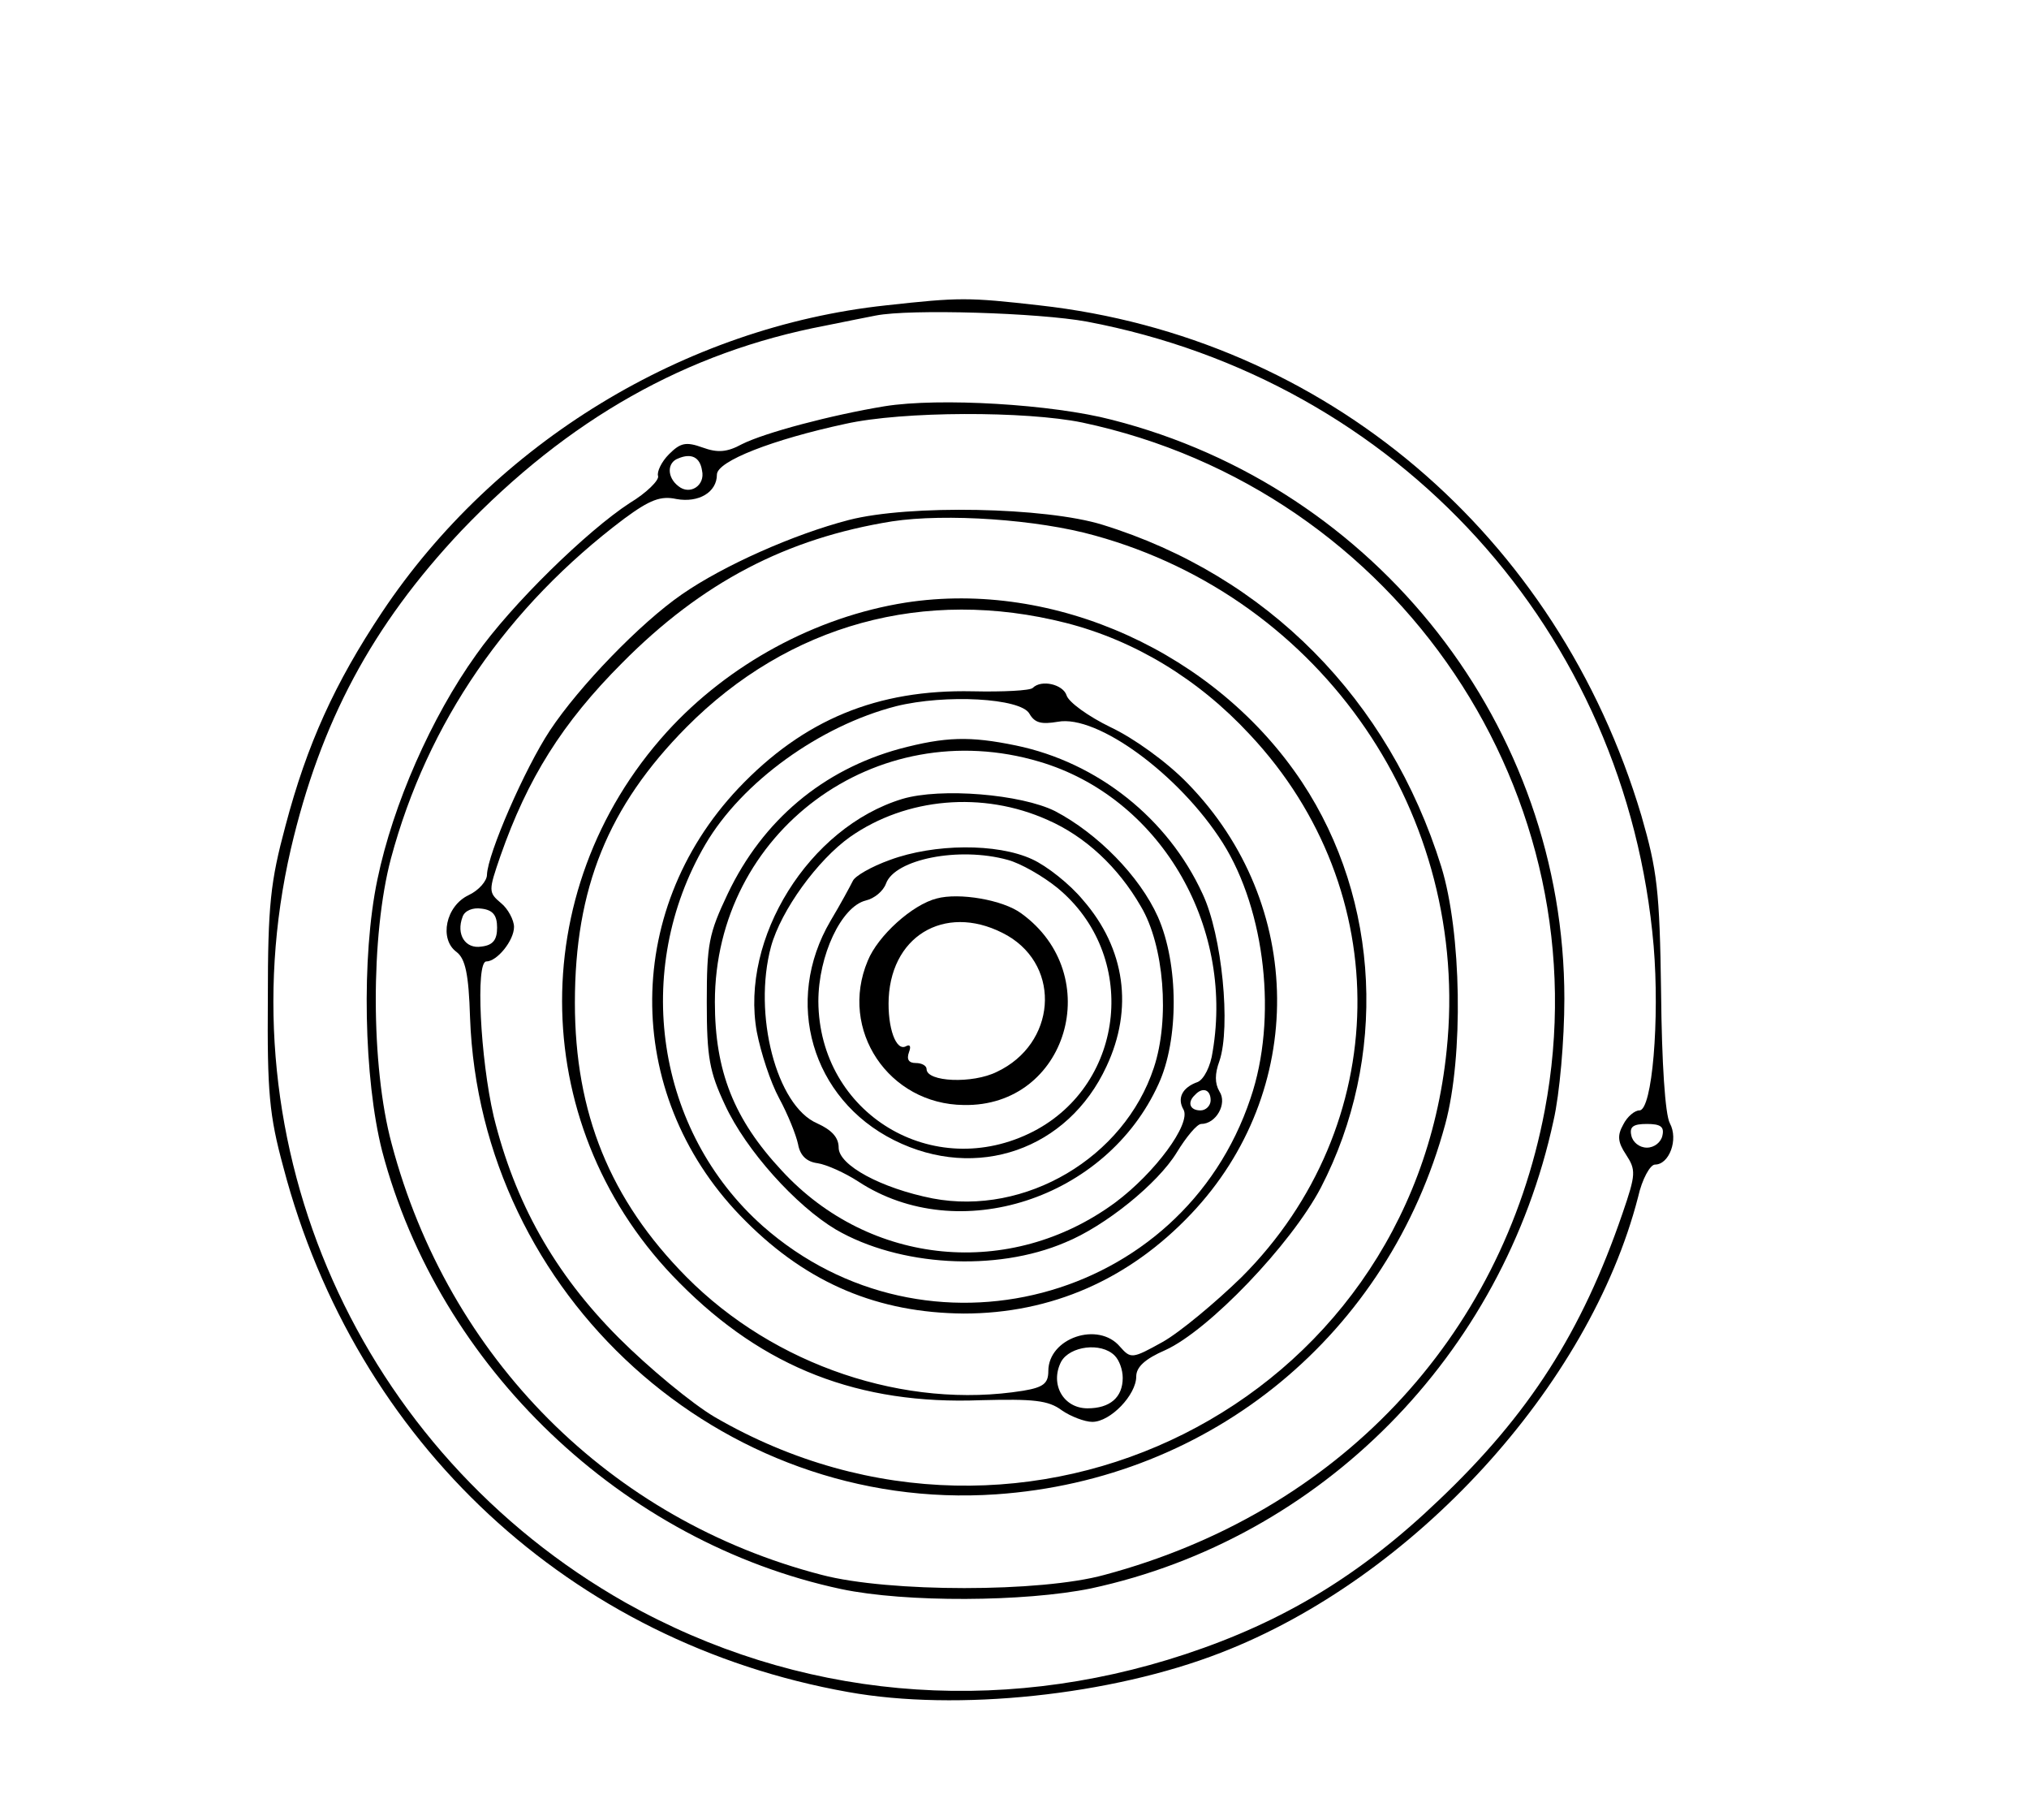 <?xml version="1.0" encoding="UTF-8"?>
<svg xmlns="http://www.w3.org/2000/svg" xmlns:xlink="http://www.w3.org/1999/xlink" width="281pt" height="252pt" viewBox="0 0 281 252" version="1.1">
<g id="surface1">
<path style=" stroke:none;fill-rule:nonzero;fill:rgb(0%,0%,0%);fill-opacity:1;" d="M 122.703 42.281 C 94.789 45.281 68.562 61.312 52.922 84.75 C 46.363 94.594 42.523 103.031 39.527 114.375 C 37.465 122.062 37.094 125.25 37.094 138.281 C 37 151.219 37.281 154.406 39.246 161.625 C 49.27 199.781 79.055 227.438 117.457 234.281 C 132.539 237 153.895 234.75 169.066 228.844 C 195.762 218.531 220.117 191.906 226.859 165.75 C 227.422 163.219 228.547 161.25 229.203 161.25 C 231.168 161.25 232.48 157.781 231.262 155.531 C 230.605 154.312 230.141 147.188 230.047 137.438 C 229.859 123.188 229.484 120.469 227.328 112.969 C 215.715 73.969 183.492 46.688 143.965 42.281 C 134.035 41.156 132.914 41.156 122.703 42.281 Z M 150.523 44.531 C 193.703 52.688 225.27 87.469 229.016 130.969 C 229.859 141.094 228.828 153.75 227.047 153.75 C 226.391 153.75 225.363 154.594 224.801 155.719 C 223.957 157.219 224.051 158.156 225.176 159.844 C 226.578 162 226.578 162.562 224.707 168 C 219.086 184.406 211.781 195.844 199.23 207.75 C 188.457 218.062 177.781 224.531 164.199 229.031 C 137.879 237.75 110.34 235.219 86.641 221.906 C 49.738 201 30.816 158.531 40.277 117.562 C 44.398 99.938 51.516 86.625 63.879 73.5 C 78.68 58.031 95.07 48.75 114.273 45.094 C 117.082 44.531 120.27 43.875 121.297 43.688 C 126.074 42.75 143.871 43.312 150.523 44.531 Z M 230.234 157.219 C 230.047 158.156 229.109 158.906 228.078 158.906 C 227.047 158.906 226.113 158.156 225.926 157.219 C 225.645 156 226.203 155.625 228.078 155.625 C 229.953 155.625 230.512 156 230.234 157.219 Z M 230.234 157.219 "/>
<path style=" stroke:none;fill-rule:nonzero;fill:rgb(0%,0%,0%);fill-opacity:1;" d="M 122.516 56.25 C 115.117 57.469 105.938 59.906 102.754 61.5 C 100.691 62.625 99.379 62.719 97.32 61.969 C 94.977 61.125 94.23 61.312 92.637 62.906 C 91.605 63.938 90.949 65.344 91.137 65.906 C 91.324 66.469 89.547 68.25 87.203 69.656 C 81.301 73.5 70.812 83.719 65.941 90.656 C 59.758 99.281 54.422 111.375 52.266 121.781 C 50.02 132.469 50.395 149.438 52.922 159.375 C 60.789 189.281 86.172 213.562 116.52 220.031 C 125.418 221.906 141.906 221.812 151.086 219.938 C 182.93 213.094 208.129 187.688 215.152 155.156 C 215.996 151.5 216.652 144 216.652 138.281 C 216.652 100.688 190.801 67.5 153.988 58.125 C 145.746 55.969 130.102 55.031 122.516 56.25 Z M 149.867 58.5 C 193.703 67.781 222.176 110.25 213.934 153.75 C 207.941 185.344 185.18 209.438 152.957 218.062 C 144.152 220.5 123.078 220.5 113.805 218.062 C 84.488 210.469 62.102 188.062 54.234 158.344 C 51.328 147.562 51.328 129.469 54.141 118.875 C 59.199 100.031 70.25 84 86.453 71.812 C 90.012 69.188 91.512 68.625 93.668 69.094 C 96.758 69.656 99.285 68.156 99.285 65.719 C 99.285 63.844 107.062 60.844 117.082 58.688 C 125.047 56.906 142.094 56.906 149.867 58.5 Z M 97.227 65.156 C 97.695 67.219 95.539 68.625 93.949 67.312 C 92.355 66.094 92.355 64.031 93.949 63.469 C 95.727 62.719 96.945 63.281 97.227 65.156 Z M 97.227 65.156 "/>
<path style=" stroke:none;fill-rule:nonzero;fill:rgb(0%,0%,0%);fill-opacity:1;" d="M 117.551 72 C 109.965 73.969 100.223 78.281 94.414 82.312 C 88.703 86.25 80.18 95.062 76.152 101.156 C 72.684 106.406 67.535 118.219 67.441 121.125 C 67.441 121.969 66.316 123.281 64.91 123.938 C 61.727 125.438 60.789 130.031 63.227 131.812 C 64.441 132.75 64.91 134.812 65.098 140.906 C 66.504 179.344 99.848 209.531 137.973 206.906 C 167.852 204.844 192.297 184.688 200.164 155.625 C 202.695 146.25 202.414 129.094 199.605 120 C 192.391 96.844 175.438 79.688 152.676 72.656 C 144.809 70.219 125.887 69.844 117.551 72 Z M 151.645 74.156 C 183.211 82.875 203.727 112.875 200.352 145.406 C 195.387 194.438 142 221.156 99.004 196.219 C 95.82 194.344 89.828 189.375 85.703 185.25 C 76.715 176.25 71.281 166.406 68.375 154.594 C 66.504 146.531 65.848 133.125 67.348 133.125 C 68.844 133.125 71.188 130.219 71.188 128.344 C 71.188 127.406 70.344 125.812 69.406 125.062 C 67.629 123.562 67.629 123.375 69.312 118.5 C 73.059 107.812 77.836 100.125 86.172 91.781 C 97.227 80.625 108.934 74.531 123.547 72.188 C 130.945 71.062 143.684 71.906 151.645 74.156 Z M 68.844 128.438 C 68.844 130.125 68.281 130.875 66.691 131.062 C 64.441 131.438 63.133 129.375 64.066 126.938 C 64.348 126.094 65.473 125.625 66.691 125.812 C 68.281 126 68.844 126.75 68.844 128.438 Z M 68.844 128.438 "/>
<path style=" stroke:none;fill-rule:nonzero;fill:rgb(0%,0%,0%);fill-opacity:1;" d="M 125.418 83.438 C 112.961 85.406 100.879 91.969 92.355 101.344 C 72.312 123.469 73.152 156.656 94.137 177.656 C 105.75 189.375 118.957 194.531 135.816 193.875 C 143.121 193.688 145.184 193.875 147.059 195.281 C 148.273 196.125 150.242 196.875 151.273 196.875 C 153.801 196.875 157.359 193.125 157.359 190.594 C 157.359 189.281 158.578 188.156 161.387 186.938 C 167.383 184.219 178.809 172.312 182.93 164.438 C 192.203 146.531 191.172 124.688 180.309 108.281 C 168.414 90.375 146.027 80.25 125.418 83.438 Z M 147.617 86.25 C 157.172 88.688 165.977 94.031 173.098 101.719 C 193.422 123.375 192.859 155.906 171.973 176.812 C 168.32 180.375 163.355 184.5 161.012 185.812 C 156.797 188.156 156.609 188.156 155.113 186.469 C 152.113 182.906 145.184 185.25 145.184 189.844 C 145.184 191.531 144.527 192.094 141.719 192.562 C 125.418 195.188 107.25 189.094 95.07 176.812 C 84.488 166.125 79.617 154.125 79.617 138.844 C 79.617 123 84.207 111.656 95.07 100.688 C 109.215 86.438 128.043 81.281 147.617 86.25 Z M 154.363 187.688 C 155.02 188.344 155.488 189.656 155.488 190.781 C 155.488 193.5 153.707 195 150.617 195 C 147.242 195 145.371 191.625 146.965 188.531 C 148.18 186.375 152.488 185.812 154.363 187.688 Z M 154.363 187.688 "/>
<path style=" stroke:none;fill-rule:nonzero;fill:rgb(0%,0%,0%);fill-opacity:1;" d="M 143.027 95.25 C 142.656 95.625 138.906 95.812 134.691 95.719 C 121.484 95.438 111.277 99.656 102.285 109.125 C 85.984 126.375 86.359 152.344 103.312 169.125 C 111.934 177.75 121.672 181.781 133.477 181.875 C 145.559 181.875 156.328 177.188 164.945 168.094 C 181.059 151.125 180.777 125.156 164.48 108.469 C 161.574 105.469 156.984 102.188 153.801 100.688 C 150.711 99.188 147.992 97.219 147.711 96.281 C 147.242 94.781 144.246 94.031 143.027 95.25 Z M 142.562 98.812 C 143.309 100.125 144.246 100.312 146.496 99.938 C 151.926 98.906 163.355 107.25 169.348 116.719 C 175.25 126.094 176.938 141.094 173.191 152.062 C 163.73 180.375 128.23 189.656 105.656 169.781 C 90.855 156.656 87.484 134.344 97.695 116.906 C 102.754 108.281 113.523 100.5 124.109 97.781 C 130.945 96.094 141.344 96.656 142.562 98.812 Z M 142.562 98.812 "/>
<path style=" stroke:none;fill-rule:nonzero;fill:rgb(0%,0%,0%);fill-opacity:1;" d="M 124.578 103.688 C 113.992 106.594 105.656 113.531 100.785 123.75 C 98.164 129.281 97.883 130.688 97.883 138.75 C 97.883 146.438 98.258 148.406 100.41 153 C 103.312 159.281 110.246 166.969 115.773 170.25 C 124.484 175.312 137.879 176.156 147.523 172.031 C 153.051 169.781 160.355 163.875 162.98 159.562 C 164.293 157.406 165.789 155.625 166.352 155.625 C 168.414 155.625 170.004 152.812 168.883 151.125 C 168.227 150 168.227 148.688 168.883 146.906 C 170.473 142.219 169.254 129.469 166.539 123.75 C 161.762 113.344 152.02 105.562 140.688 103.219 C 134.316 101.906 130.945 102 124.578 103.688 Z M 143.965 105.469 C 160.449 110.344 170.941 127.875 167.945 145.594 C 167.664 147.656 166.727 149.438 165.883 149.812 C 163.73 150.562 162.98 152.062 163.918 153.656 C 164.945 155.625 159.984 162.375 154.457 166.5 C 139.938 177.188 120.457 175.312 108.277 162.094 C 101.629 154.969 99.004 148.312 99.004 138.75 C 99.004 115.219 121.297 98.719 143.965 105.469 Z M 167.664 152.344 C 167.664 153.094 167.008 153.75 166.258 153.75 C 164.758 153.75 164.387 152.625 165.508 151.594 C 166.539 150.469 167.664 150.844 167.664 152.344 Z M 167.664 152.344 "/>
<path style=" stroke:none;fill-rule:nonzero;fill:rgb(0%,0%,0%);fill-opacity:1;" d="M 124.953 110.625 C 112.023 114.562 102.473 129.938 104.812 142.875 C 105.375 145.781 106.688 149.812 107.902 152.062 C 109.121 154.312 110.246 157.125 110.527 158.438 C 110.809 160.031 111.746 160.875 113.242 161.062 C 114.461 161.25 116.988 162.375 118.863 163.594 C 132.727 172.688 153.238 166.031 160.449 150.094 C 163.262 144 163.262 133.5 160.355 126.938 C 157.828 121.312 152.02 115.406 146.121 112.312 C 141.438 109.969 130.289 109.031 124.953 110.625 Z M 145.09 113.531 C 150.242 115.781 154.832 120 158.016 125.531 C 161.199 130.875 162.043 141.094 159.797 147.844 C 155.676 160.312 142 168.375 129.168 165.938 C 122.047 164.531 116.148 161.344 116.148 158.906 C 116.148 157.5 115.211 156.469 113.148 155.531 C 107.531 153.094 104.25 140.438 106.781 131.062 C 108.184 126 113.242 119.062 117.738 115.875 C 125.512 110.438 136.098 109.5 145.09 113.531 Z M 145.09 113.531 "/>
<path style=" stroke:none;fill-rule:nonzero;fill:rgb(0%,0%,0%);fill-opacity:1;" d="M 123.266 119.062 C 120.645 120 118.395 121.312 118.113 121.969 C 117.738 122.719 116.426 125.156 115.023 127.5 C 108.465 138.656 112.398 152.156 123.828 157.875 C 135.254 163.594 147.898 159.188 153.238 147.656 C 156.984 139.688 155.863 131.344 149.961 124.594 C 148.18 122.438 144.996 119.906 142.934 118.969 C 138.066 116.719 129.355 116.812 123.266 119.062 Z M 139.562 119.062 C 141.344 119.531 144.434 121.312 146.402 122.906 C 157.734 132.188 155.953 150 143.121 156.656 C 129.262 163.781 113.43 154.219 113.336 138.656 C 113.336 132.281 116.52 125.531 119.895 124.688 C 121.109 124.406 122.328 123.375 122.703 122.344 C 123.922 118.969 132.82 117.188 139.562 119.062 Z M 139.562 119.062 "/>
<path style=" stroke:none;fill-rule:nonzero;fill:rgb(0%,0%,0%);fill-opacity:1;" d="M 129.727 124.406 C 126.355 125.25 121.578 129.562 120.176 133.031 C 116.148 142.594 123.078 152.906 133.477 153 C 147.805 153.281 153.238 135 141.438 126.469 C 138.906 124.594 132.82 123.562 129.727 124.406 Z M 139.562 129.562 C 147.059 133.969 146.215 144.562 138.066 148.406 C 134.691 150.094 128.324 149.812 128.324 148.031 C 128.324 147.562 127.668 147.188 126.824 147.188 C 125.887 147.188 125.512 146.719 125.887 145.688 C 126.168 144.938 126.074 144.562 125.512 144.844 C 124.109 145.688 122.891 142.312 123.078 138.188 C 123.547 129.094 131.508 124.969 139.562 129.562 Z M 139.562 129.562 "/>
</g>
</svg>
